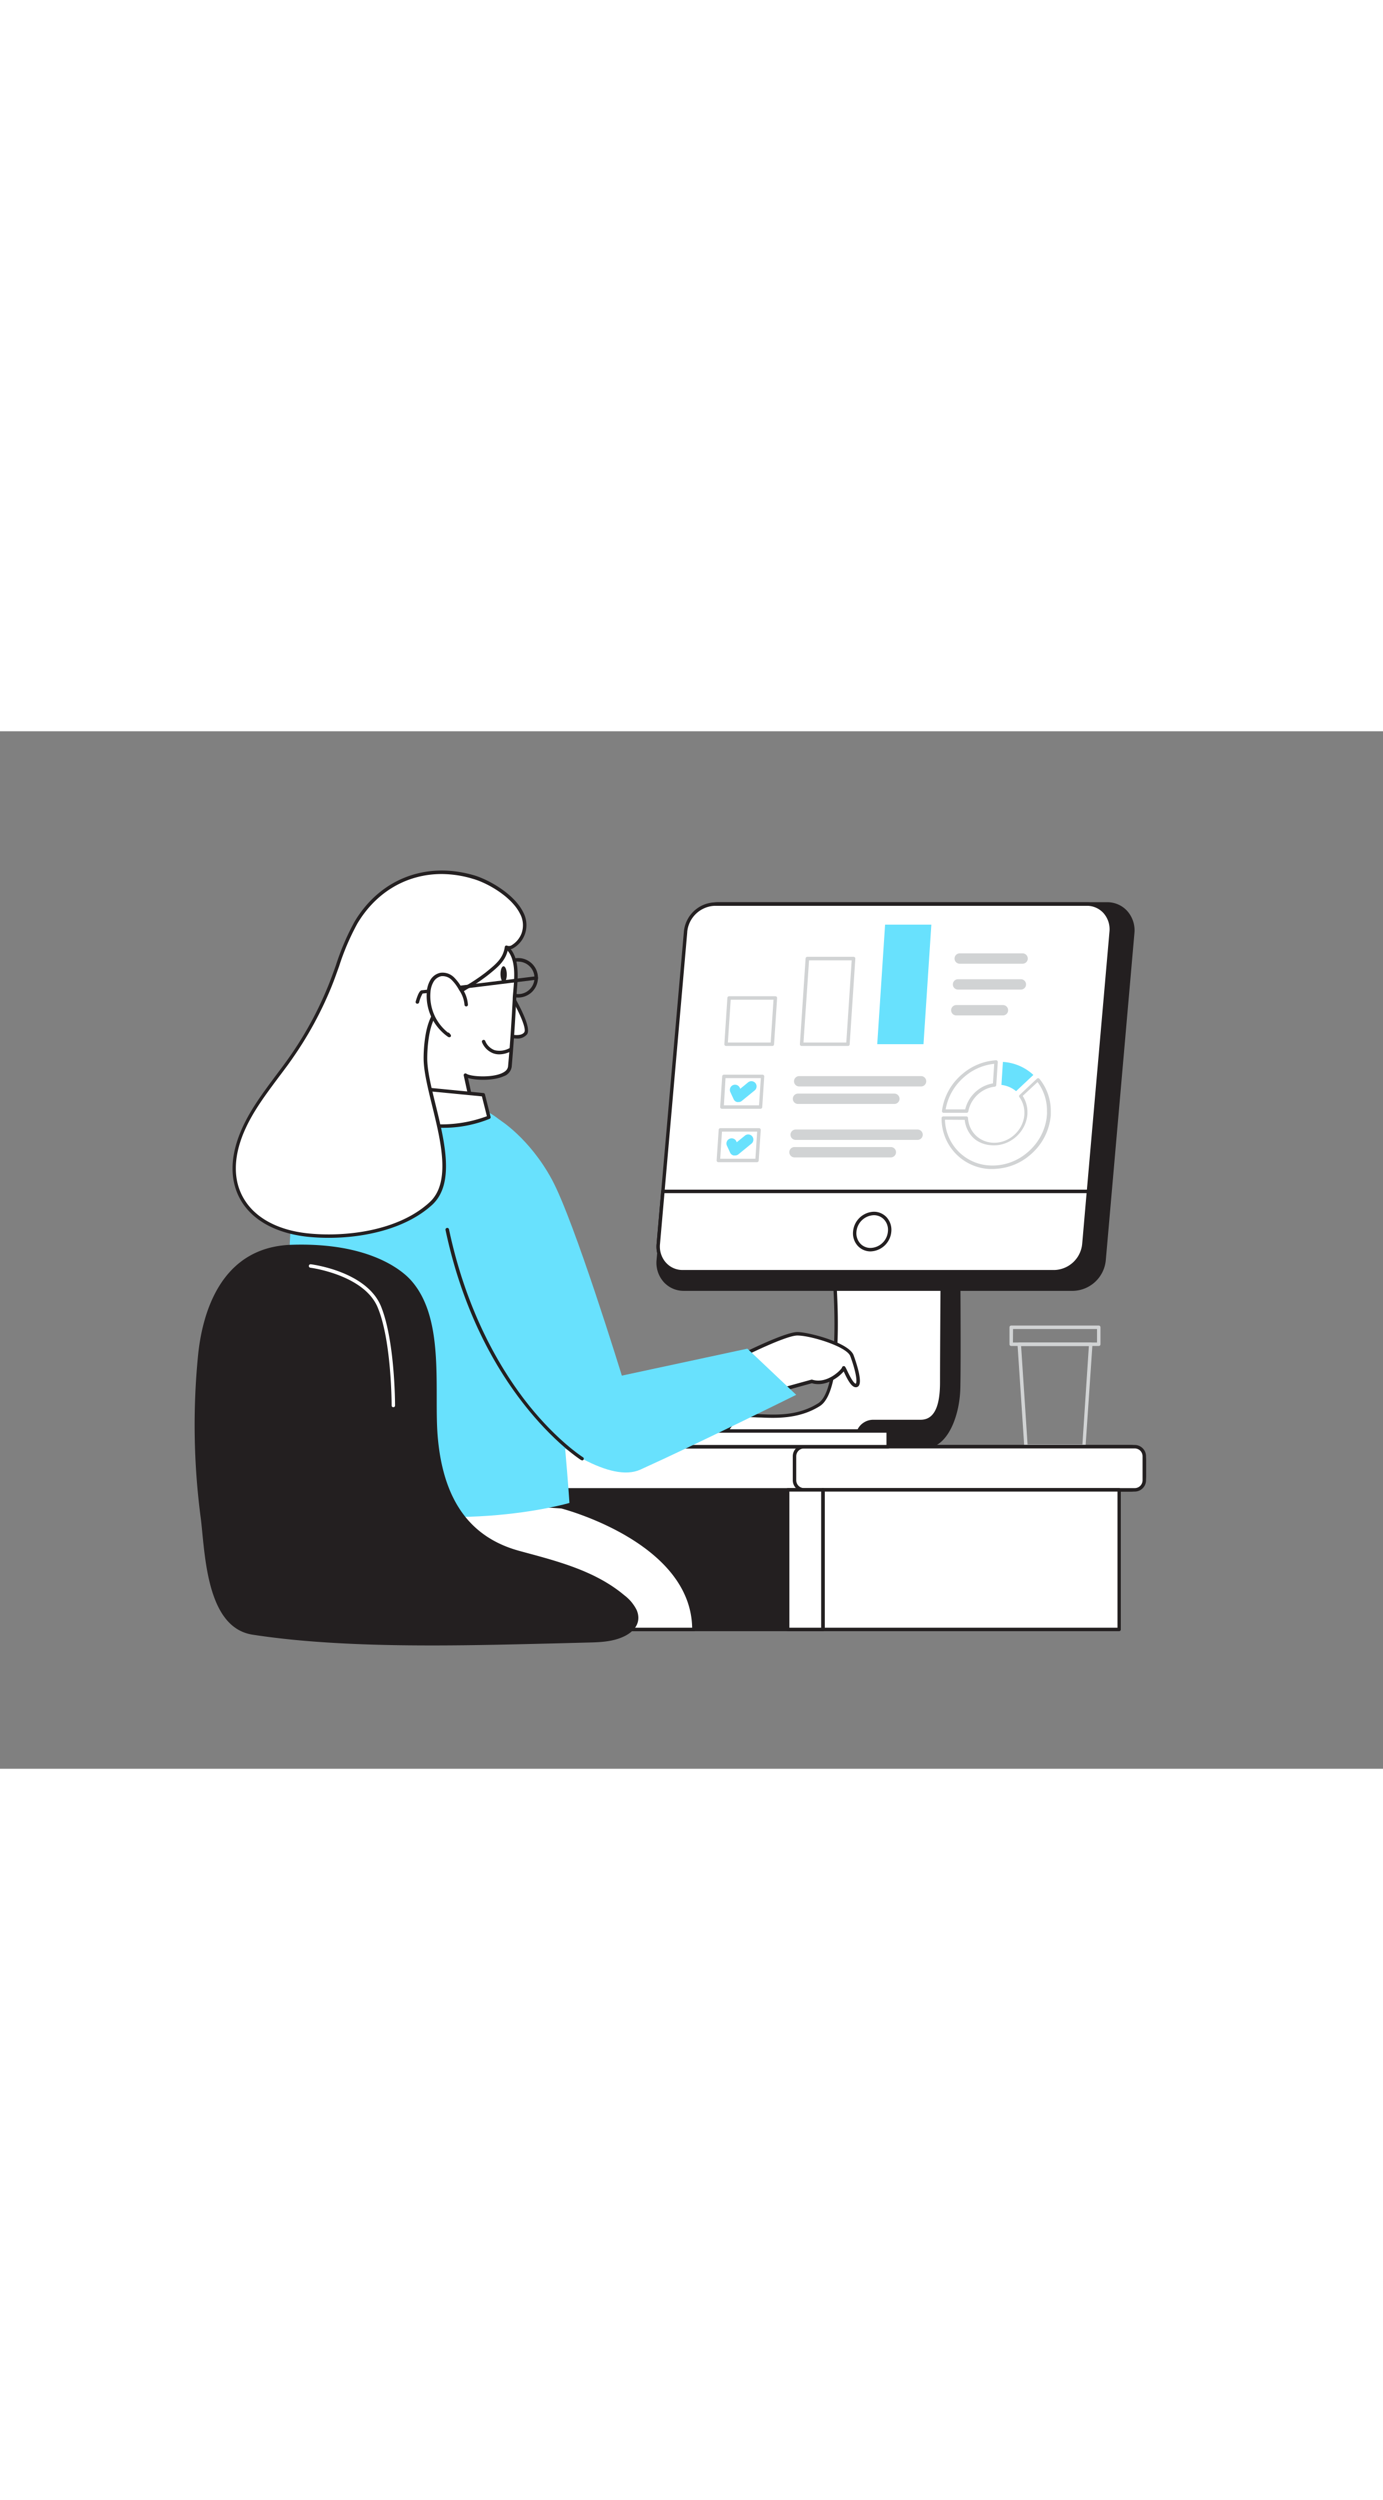 <svg xmlns="http://www.w3.org/2000/svg" viewBox="0 0 400 300" data-imageid="report-analysis-flatline-d79b7" imageName="Report analysis" class="illustrations_image" style="width: 166px;"><rect x="0" y="0" width="400" height="300" fill="#808080" stroke="none"/><g id="_109_report_analysis" data-name="#109_report_analysis"><rect x="152.25" y="219.35" width="85.66" height="40.37" fill="#231f20"/><path d="M237.91,260.21H152.25a.5.5,0,0,1-.5-.5V219.35a.5.5,0,0,1,.5-.5h85.66a.5.5,0,0,1,.5.5v40.36A.5.5,0,0,1,237.91,260.21Zm-85.16-1h84.66V219.85H152.75Z" fill="#231f20"/><path d="M317.79,177.75H292.47a.5.5,0,0,1-.5-.5v-4.91a.5.5,0,0,1,.5-.5h25.32a.5.5,0,0,1,.5.5v4.91A.5.5,0,0,1,317.79,177.75Zm-24.82-1h24.32v-3.91H293Z" fill="#d1d3d4"/><path d="M313.52,207.23H296.73a.49.49,0,0,1-.49-.46l-1.95-29.49a.53.53,0,0,1,.14-.38.48.48,0,0,1,.36-.15h20.68a.48.48,0,0,1,.36.15.53.53,0,0,1,.14.38l-2,29.49A.49.49,0,0,1,313.52,207.23Zm-16.32-1h15.86l1.87-28.48h-19.6Z" fill="#d1d3d4"/><rect x="124.74" y="206.87" width="206.22" height="12.48" rx="3.96" fill="#fff"/><path d="M327,219.85H128.71a4.47,4.47,0,0,1-4.47-4.46v-4.56a4.47,4.47,0,0,1,4.47-4.46H327a4.46,4.46,0,0,1,4.46,4.46v4.56A4.46,4.46,0,0,1,327,219.85ZM128.71,207.37a3.47,3.47,0,0,0-3.47,3.46v4.56a3.47,3.47,0,0,0,3.47,3.46H327a3.46,3.46,0,0,0,3.46-3.46v-4.56a3.46,3.46,0,0,0-3.46-3.46Z" fill="#231f20"/><rect x="229.8" y="206.87" width="101.17" height="12.48" rx="2.78" fill="#fff"/><path d="M328.19,219.85H232.57a3.28,3.28,0,0,1-3.28-3.28v-6.93a3.27,3.27,0,0,1,3.28-3.27h95.62a3.27,3.27,0,0,1,3.27,3.27v6.93A3.28,3.28,0,0,1,328.19,219.85Zm-95.62-12.48a2.28,2.28,0,0,0-2.28,2.27v6.93a2.29,2.29,0,0,0,2.28,2.28h95.62a2.28,2.28,0,0,0,2.27-2.28v-6.93a2.27,2.27,0,0,0-2.27-2.27Z" fill="#231f20"/><path d="M241,154.62s3.45,35.34-4.19,40.14c-7.09,4.43-14.95,3.14-19.32,3.14a7.57,7.57,0,0,0-7.49,5l-1.16,3.84h54.6a33.32,33.32,0,0,0,10.12-10.46c3.66-6.46,1.4-40,1.4-40Z" fill="#fff"/><path d="M263.48,207.23h-54.6a.48.48,0,0,1-.4-.2.46.46,0,0,1-.08-.44l1.16-3.84a8.1,8.1,0,0,1,8-5.35c.73,0,1.57,0,2.48.08,4.55.2,10.8.47,16.57-3.15,3-1.86,4.61-9.27,4.73-21.43.09-9.3-.76-18.14-.77-18.23a.51.51,0,0,1,.14-.39.49.49,0,0,1,.39-.16L275,155.78a.51.51,0,0,1,.48.46c.09,1.38,2.23,33.76-1.46,40.27a33.77,33.77,0,0,1-10.29,10.65A.5.5,0,0,1,263.48,207.23Zm-53.93-1h53.78A32.89,32.89,0,0,0,273.17,196c3.32-5.85,1.61-35.28,1.36-39.27l-32.94-1.6c.43,4.77,2.89,35.42-4.48,40-6,3.78-12.72,3.49-17.15,3.3-.89,0-1.71-.08-2.43-.08a7.09,7.09,0,0,0-7,4.64Z" fill="#231f20"/><path d="M272.38,188.24c0,8.73-2.62,11.34-6.11,11.34h-13.7a4.6,4.6,0,0,0-4.32,3l-1.52,4.13h21.11c5.41,0,9.25-8.19,9.42-16.92s0-33.53,0-33.53h-4.71S272.38,179.52,272.38,188.24Z" fill="#231f20"/><path d="M267.84,207.23H246.73a.52.52,0,0,1-.41-.21.53.53,0,0,1-.06-.46l1.52-4.13a5.11,5.11,0,0,1,4.79-3.35h13.7c3.77,0,5.61-3.54,5.61-10.84,0-8.62.17-31.74.17-32a.51.51,0,0,1,.5-.49h4.71a.49.49,0,0,1,.5.49c0,.25.18,24.92,0,33.55S273.83,207.23,267.84,207.23Zm-20.39-1h20.39c4.74,0,8.74-7.37,8.92-16.43.16-7.93,0-29.47,0-33h-3.72c0,3.42-.17,23.55-.17,31.46s-2.16,11.84-6.61,11.84h-13.7a4.09,4.09,0,0,0-3.85,2.7Z" fill="#231f20"/><path d="M198.66,58.38l-8.26,94.48a7.49,7.49,0,0,0,7.39,8.45H310.44a9.24,9.24,0,0,0,8.87-8.45l8.27-94.48a7.48,7.48,0,0,0-7.39-8.45H207.53A9.24,9.24,0,0,0,198.66,58.38Z" fill="#231f20"/><path d="M310.44,161.81H197.79A7.76,7.76,0,0,1,192,159.3a8.37,8.37,0,0,1-2.1-6.48l8.26-94.48h0a9.77,9.77,0,0,1,9.37-8.91H320.19A7.76,7.76,0,0,1,326,51.94a8.42,8.42,0,0,1,2.1,6.49l-8.27,94.47A9.76,9.76,0,0,1,310.44,161.81ZM199.16,58.43l-8.27,94.47a7.4,7.4,0,0,0,1.85,5.72,6.78,6.78,0,0,0,5,2.19H310.44a8.75,8.75,0,0,0,8.38-8l8.26-94.48a7.37,7.37,0,0,0-1.84-5.72,6.77,6.77,0,0,0-5.05-2.19H207.53a8.74,8.74,0,0,0-8.37,8Z" fill="#231f20"/><path d="M198.29,58l-7.9,90.21a7.16,7.16,0,0,0,7.06,8.07H305a8.84,8.84,0,0,0,8.47-8.07L321.38,58a7.15,7.15,0,0,0-7.06-8.07H206.76A8.82,8.82,0,0,0,198.29,58Z" fill="#fff"/><path d="M305,156.78H197.45a7.44,7.44,0,0,1-5.54-2.41,8,8,0,0,1-2-6.21L197.79,58h0a9.33,9.33,0,0,1,9-8.53H314.32a7.46,7.46,0,0,1,5.55,2.41,8,8,0,0,1,2,6.2L314,148.25A9.34,9.34,0,0,1,305,156.78ZM198.78,58l-7.89,90.21a7,7,0,0,0,1.76,5.44,6.41,6.41,0,0,0,4.8,2.09H305a8.33,8.33,0,0,0,8-7.62L320.88,58a7.05,7.05,0,0,0-1.75-5.45,6.45,6.45,0,0,0-4.81-2.08H206.76a8.33,8.33,0,0,0-8,7.61Z" fill="#231f20"/><path d="M191.72,133.06l-1.33,15.15a7.16,7.16,0,0,0,7.06,8.07H305a8.84,8.84,0,0,0,8.47-8.07l1.32-15.15Z" fill="#fff"/><path d="M305,156.78H197.45a7.44,7.44,0,0,1-5.54-2.41,8,8,0,0,1-2-6.21L191.22,133a.5.5,0,0,1,.5-.46H314.81a.52.52,0,0,1,.37.16.53.53,0,0,1,.13.38L314,148.25A9.34,9.34,0,0,1,305,156.78ZM192.18,133.56l-1.29,14.69a7,7,0,0,0,1.76,5.44,6.41,6.41,0,0,0,4.8,2.09H305a8.33,8.33,0,0,0,8-7.62l1.27-14.6Z" fill="#231f20"/><ellipse cx="252.25" cy="144.67" rx="5.39" ry="4.88" transform="translate(-8.36 273.66) rotate(-56.17)" fill="#fff"/><path d="M251.79,150.4a5,5,0,0,1-3.71-1.61,5.38,5.38,0,0,1-1.35-4.17,6.24,6.24,0,0,1,6-5.69,5,5,0,0,1,3.71,1.61,5.4,5.4,0,0,1,1.35,4.17A6.23,6.23,0,0,1,251.79,150.4Zm.92-10.47a5.23,5.23,0,0,0-5,4.78,4.43,4.43,0,0,0,1.1,3.41,4,4,0,0,0,3,1.28,5.2,5.2,0,0,0,5-4.78,4.35,4.35,0,0,0-1.09-3.4A4,4,0,0,0,252.71,139.93Z" fill="#231f20"/><rect x="174.11" y="202.33" width="82.78" height="4.54" fill="#fff"/><path d="M256.89,207.37H174.11a.51.51,0,0,1-.5-.5v-4.54a.5.5,0,0,1,.5-.5h82.78a.5.5,0,0,1,.5.5v4.54A.5.5,0,0,1,256.89,207.37Zm-82.28-1h81.78v-3.54H174.61Z" fill="#231f20"/><path d="M162.45,224.24s38.24,9.64,38.24,35.48H99.63s-16.07-15.52-12.1-39.36C128.25,221.77,162.45,224.24,162.45,224.24Z" fill="#fff"/><path d="M200.7,260.21H99.63a.47.47,0,0,1-.35-.14c-.16-.15-16.21-16-12.24-39.79a.52.52,0,0,1,.51-.42c40.26,1.39,74.6,3.86,74.94,3.88l.09,0c.38.09,38.62,10,38.62,35.95A.5.5,0,0,1,200.7,260.21Zm-100.86-1H200.19c-.48-24.41-36.39-34.1-37.82-34.47-1.43-.11-35-2.49-74.42-3.86C84.52,242.75,98.29,257.62,99.84,259.21Z" fill="#231f20"/><path d="M214.48,180.5s12.6-6.36,16.13-6.36,14.62,3.14,15.8,6.36,2.69,8.43,1.18,8.6-3.53-5.55-3.53-5-4.37,5.38-9.25,3.87L222,191.45l-7.56-9.58" fill="#fff"/><path d="M222,192a.49.49,0,0,1-.39-.19l-7.57-9.58a.5.5,0,0,1,.09-.7.49.49,0,0,1,.7.08l7.36,9.32,12.45-3.44a.45.45,0,0,1,.28,0c4.28,1.33,8.26-2.76,8.6-3.47a.52.52,0,0,1,.4-.44c.43-.1.54.15,1,1.07,1.63,3.54,2.35,4,2.61,4,.51-.77-.18-4.09-1.59-7.93-1-2.81-11.52-6-15.33-6-3.37,0-15.78,6.24-15.91,6.3a.5.5,0,0,1-.45-.89c.52-.26,12.75-6.41,16.36-6.41,3.29,0,14.95,3.08,16.27,6.69.78,2.13,2.49,7.25,1.56,8.75a1,1,0,0,1-.8.51c-1.32.15-2.52-2.17-3.62-4.56a11.73,11.73,0,0,1-1.85,1.69c-1.4,1-4.22,2.62-7.36,1.72l-12.64,3.49Z" fill="#231f20"/><path d="M87.53,220.36S77.45,137.86,89.42,121s41.36-19.59,55-8.71S164.7,223.13,164.7,223.13,128.09,233.94,87.53,220.36Z" fill="#68e1fd" class="target-color"/><path d="M144.38,112.28s8.71,5.27,15.24,17.33,20.23,56.71,20.23,56.71l36.31-7.8,14.12,13.35s-28.21,14-45.08,21.63-59.94-39.72-59.94-39.72Z" fill="#68e1fd" class="target-color"/><path d="M168.33,210.8a.54.54,0,0,1-.27-.07c-.29-.18-29.06-18.59-39.2-66.51a.5.5,0,1,1,1-.21c5.25,24.81,15.51,41.4,23.19,51,8.33,10.34,15.5,14.87,15.57,14.92a.5.5,0,0,1-.26.92Z" fill="#231f20"/><path d="M149.88,77a5.71,5.71,0,1,1,5.71-5.71A5.72,5.72,0,0,1,149.88,77Zm0-10.42a4.71,4.71,0,1,0,4.71,4.71A4.72,4.72,0,0,0,149.88,66.61Z" fill="#231f20"/><path d="M147.38,75.37s6.07,10,4.66,12-5.79.46-5.79.46" fill="#fff"/><path d="M149.41,88.84a11.69,11.69,0,0,1-3.33-.57.5.5,0,0,1-.3-.64.5.5,0,0,1,.63-.31c1.12.39,4.24,1.09,5.22-.28.84-1.17-2.23-7.37-4.68-11.41a.5.5,0,0,1,.86-.52c1,1.72,6.16,10.39,4.63,12.52A3.55,3.55,0,0,1,149.41,88.84Z" fill="#231f20"/><path d="M146.5,62.44c4,3.51,2.51,10.53,2.3,15.14q-.45,9.7-1.35,19.38c-.37,4.09-11,3.77-12.83,2.47l2.25,10.25-23.2-3.4,1.43-13.36s-1.49-18.62,3-26.81,13.29-7.45,13.29-7.45S142.62,59,146.5,62.44Z" fill="#fff"/><path d="M136.87,110.18h-.07l-23.2-3.4a.51.51,0,0,1-.43-.55l1.43-13.36c-.06-.68-1.44-18.77,3.05-27,4.57-8.4,13.68-7.71,13.78-7.7.44,0,11.44.4,15.4,3.9,3.49,3.08,3,8.6,2.65,13-.08.89-.15,1.73-.18,2.5C149,84,148.55,90.57,148,97a3.43,3.43,0,0,1-2.32,2.76c-2.86,1.31-7.92,1.23-10.31.51l2,9.29a.5.5,0,0,1-.49.61Zm-22.65-4.32,22,3.22-2.1-9.54a.5.5,0,0,1,.21-.52.5.5,0,0,1,.57,0c1.2.84,7.18,1.26,10.3-.17,1.08-.5,1.67-1.15,1.75-2,.59-6.42,1-12.93,1.34-19.36,0-.78.11-1.63.18-2.53.36-4.21.8-9.46-2.31-12.2h0c-3.7-3.27-14.69-3.65-14.8-3.66s-8.59-.62-12.84,7.18c-4.35,8-3,26.35-2.93,26.54Z" fill="#231f20"/><path d="M109.12,109.43l2.18-7.08,28.47,2.76,1.64,6.49S126.53,118.68,109.12,109.43Z" fill="#fff"/><path d="M127.78,114.66a40,40,0,0,1-18.9-4.79.5.5,0,0,1-.24-.59l2.18-7.07a.5.5,0,0,1,.52-.35l28.48,2.75a.5.5,0,0,1,.44.38l1.63,6.49a.51.51,0,0,1-.27.58A35.63,35.63,0,0,1,127.78,114.66Zm-18.06-5.48a37.94,37.94,0,0,0,31.1,2.13l-1.44-5.74-27.73-2.68Z" fill="#231f20"/><path d="M123,94.6c0,11,11.06,33.21,1.59,42-8.91,8.21-24.18,10.36-35.77,9.1-16.85-1.82-25.64-13.5-18.74-29.88,3.37-8,9.31-14.59,14.27-21.71A103.82,103.82,0,0,0,95.29,74c2.47-6,4.31-13,7.62-18.58,7.37-12.4,20.36-17.25,34-13.25,5.86,1.71,17.14,8.77,14.37,16.41-.68,1.88-3,4.68-4.8,3.89-.53,3.63-2.86,5.37-5.7,7.69s-6.13,4-9.19,6a19.23,19.23,0,0,0-5.55,5c-1.81,2.66-2.45,5.93-2.79,9.13A38.85,38.85,0,0,0,123,94.6Z" fill="#fff"/><path d="M95.05,146.48a58.43,58.43,0,0,1-6.25-.33c-8.92-1-15.71-4.68-19.11-10.47-3.24-5.5-3.25-12.45,0-20.1,2.47-5.87,6.35-11,10.11-16.06,1.41-1.87,2.86-3.81,4.21-5.75a103.73,103.73,0,0,0,10.85-20c.81-2,1.54-4,2.32-6.2a71.35,71.35,0,0,1,5.33-12.45c7.37-12.4,20.62-17.56,34.59-13.47,4.29,1.26,11.53,5.36,14.16,10.55a7.94,7.94,0,0,1,.54,6.51,7.65,7.65,0,0,1-3.51,4.11,2.57,2.57,0,0,1-1.36.23c-.68,3.3-2.88,5.09-5.4,7.15l-.38.3a52.87,52.87,0,0,1-6.1,4.1c-1,.63-2.11,1.27-3.14,2a18.91,18.91,0,0,0-5.4,4.89c-1.83,2.69-2.4,6-2.72,8.9a41.36,41.36,0,0,0-.22,4.25c0,3.51,1.17,8.27,2.41,13.31,2.64,10.74,5.63,22.91-1,29C117.24,144,105.12,146.48,95.05,146.48Zm32.72-105.2c-10,0-18.92,5.09-24.43,14.36a70.36,70.36,0,0,0-5.25,12.28c-.74,2.08-1.51,4.24-2.33,6.24a105.42,105.42,0,0,1-11,20.18c-1.36,2-2.82,3.9-4.23,5.78-3.72,5-7.57,10.09-10,15.85-3.09,7.34-3.1,14,0,19.2,3.24,5.51,9.76,9.06,18.36,10,10.59,1.14,26.2-.52,35.38-9,6.18-5.7,3.26-17.56.69-28-1.25-5.1-2.43-9.92-2.44-13.55h0a40.72,40.72,0,0,1,.23-4.36c.33-3,.92-6.48,2.88-9.35a19.92,19.92,0,0,1,5.69-5.17c1-.68,2.12-1.34,3.16-2a53,53,0,0,0,6-4l.38-.31c2.6-2.12,4.66-3.79,5.14-7.06a.49.49,0,0,1,.25-.37.52.52,0,0,1,.44,0,1.46,1.46,0,0,0,1.17-.06,6.86,6.86,0,0,0,3-3.54,7,7,0,0,0-.5-5.72c-2.49-4.92-9.42-8.83-13.54-10A32,32,0,0,0,127.77,41.28Z" fill="#231f20"/><path d="M147.48,92.13s-5.13,2.89-7.6-2.4" fill="#fff"/><path d="M144.4,93.42a5.2,5.2,0,0,1-1.62-.25,5.65,5.65,0,0,1-3.36-3.23.5.5,0,0,1,.25-.66.5.5,0,0,1,.66.24,4.69,4.69,0,0,0,2.75,2.7,5.93,5.93,0,0,0,4.16-.53.5.5,0,1,1,.49.87A7.33,7.33,0,0,1,144.4,93.42Z" fill="#231f20"/><path d="M120.71,78.77l-.14,0a.5.5,0,0,1-.34-.62c.91-3.19,1.54-3.24,1.81-3.26.51,0,21.8-2.66,33-4.05a.49.49,0,0,1,.55.44.5.5,0,0,1-.43.56c-1.29.16-30.91,3.82-32.94,4a10.21,10.21,0,0,0-1,2.55A.49.49,0,0,1,120.71,78.77Zm1.4-2.9Z" fill="#231f20"/><path d="M134.81,79a8.85,8.85,0,0,0-1.64-4.51,12.59,12.59,0,0,0-2.24-3,4.24,4.24,0,0,0-3.44-1.19,3.92,3.92,0,0,0-2.62,1.91,7.47,7.47,0,0,0-.93,3.17A13.9,13.9,0,0,0,129.87,88l-.34-.4" fill="#fff"/><path d="M129.87,88.46a.51.51,0,0,1-.28-.09,14.48,14.48,0,0,1-6.15-13,7.71,7.71,0,0,1,1-3.39,4.38,4.38,0,0,1,3-2.15,4.7,4.7,0,0,1,3.86,1.32,13.23,13.23,0,0,1,2.33,3.15,9.3,9.3,0,0,1,1.71,4.77.48.48,0,0,1-.51.49.49.49,0,0,1-.49-.51,8.61,8.61,0,0,0-1.57-4.24,12.16,12.16,0,0,0-2.14-2.91,3.73,3.73,0,0,0-3-1.08,3.46,3.46,0,0,0-2.27,1.68,6.82,6.82,0,0,0-.86,3,13.46,13.46,0,0,0,5.05,11.62.53.53,0,0,1,.42.17l.34.41a.49.49,0,0,1,0,.65A.52.52,0,0,1,129.87,88.46Z" fill="#231f20"/><ellipse cx="145.67" cy="70.26" rx="0.91" ry="2.32" transform="translate(-1.09 2.3) rotate(-0.9)" fill="#231f20"/><path d="M150,237.43c-16.15-4.44-22.39-17.2-23.86-32.87-1.29-13.71,2.3-34.57-7.79-45.6-7.67-8.38-23.39-10.33-34.12-10-17.66.6-24.74,15.4-26.41,31.07a204.3,204.3,0,0,0,.72,47.28c1.23,9.76,1.48,31.34,14.56,33.38,29.39,4.57,67.38,3,96.91,2.24,3.79-.09,7.78-.23,11-2.13,2.53-1.48,3.85-3.77,2.63-6.59a11.5,11.5,0,0,0-3.33-4c-7.48-6.3-17.14-9.24-26.53-11.79Z" fill="#231f20"/><path d="M124.89,264.34c-18,0-36.23-.69-51.86-3.12-11.8-1.84-13.45-18.55-14.53-29.6-.15-1.55-.29-3-.45-4.2A205.51,205.51,0,0,1,57.33,180c1.23-11.47,6.35-30.81,26.9-31.51,22.7-.77,32.15,7.55,34.5,10.12,7.57,8.28,7.57,21.92,7.58,34,0,4.3,0,8.36.34,11.94,1.68,17.93,9.37,28.54,23.49,32.43h0l2.36.64,1.44.39c9.8,2.65,19.22,5.56,26.72,11.89a12,12,0,0,1,3.47,4.18c1.22,2.82.19,5.45-2.84,7.22-3.44,2-7.77,2.12-11.26,2.2l-9.18.24C149.66,264,137.35,264.34,124.89,264.34ZM86.73,149.46c-.84,0-1.66,0-2.47,0-19.79.67-24.74,19.47-25.93,30.62A204.54,204.54,0,0,0,59,227.29c.16,1.24.3,2.67.46,4.23,1,10.75,2.65,27,13.69,28.71,26.37,4.11,60.34,3.21,87.63,2.48l9.19-.24c3.54-.08,7.56-.18,10.78-2.06,1.49-.87,3.78-2.81,2.42-6a11,11,0,0,0-3.19-3.81c-7.35-6.2-16.65-9.07-26.34-11.7l-1.44-.38-2.36-.64h0c-14.58-4-22.5-14.91-24.23-33.31-.34-3.63-.34-7.71-.34-12,0-11.86,0-25.29-7.32-33.28C111.32,152,97.91,149.46,86.73,149.46Z" fill="#231f20"/><rect x="238.04" y="219.35" width="85.66" height="40.37" fill="#fff"/><path d="M323.71,260.21H238a.5.5,0,0,1-.5-.5V219.35a.5.5,0,0,1,.5-.5h85.67a.5.5,0,0,1,.5.5v40.36A.5.5,0,0,1,323.71,260.21Zm-85.17-1h84.67V219.85H238.54Z" fill="#231f20"/><rect x="227.85" y="219.35" width="10.19" height="40.37" fill="#fff"/><path d="M238,260.21H227.85a.5.5,0,0,1-.5-.5V219.35a.5.5,0,0,1,.5-.5H238a.5.5,0,0,1,.5.5v40.36A.5.5,0,0,1,238,260.21Zm-9.69-1h9.19V219.85h-9.19Z" fill="#231f20"/><polygon points="223.37 90.48 209.99 90.48 210.87 77.1 224.25 77.1 223.37 90.48" fill="#fff"/><path d="M223.37,91H210a.52.52,0,0,1-.37-.16.51.51,0,0,1-.13-.37l.88-13.39a.5.5,0,0,1,.5-.46h13.38a.51.51,0,0,1,.37.15.53.53,0,0,1,.13.38l-.88,13.38A.51.51,0,0,1,223.37,91Zm-12.85-1H222.9l.82-12.38H211.34Z" fill="#d1d3d4"/><polygon points="245.23 90.48 231.85 90.48 233.48 65.72 246.86 65.72 245.23 90.48" fill="#fff"/><path d="M245.23,91H231.85a.51.51,0,0,1-.5-.53L233,65.69a.51.51,0,0,1,.5-.47h13.38a.5.5,0,0,1,.5.54l-1.63,24.75A.5.5,0,0,1,245.23,91Zm-12.84-1h12.38l1.56-23.76H234Z" fill="#d1d3d4"/><polygon points="267.1 90.48 253.72 90.48 255.99 55.91 269.37 55.91 267.1 90.48" fill="#68e1fd" class="target-color"/><path d="M295.76,67.22H277.58a1.5,1.5,0,0,1,0-3h18.18a1.5,1.5,0,0,1,0,3Z" fill="#d1d3d4"/><path d="M295.26,74.7H277.09a1.5,1.5,0,0,1,0-3h18.17a1.5,1.5,0,0,1,0,3Z" fill="#d1d3d4"/><path d="M290.08,82.17H276.59a1.5,1.5,0,0,1,0-3h13.49a1.5,1.5,0,0,1,0,3Z" fill="#d1d3d4"/><path d="M220,109.16H208.79a.48.48,0,0,1-.36-.16.49.49,0,0,1-.14-.38l.59-8.85a.49.49,0,0,1,.49-.47h11.17a.5.5,0,0,1,.5.54l-.58,8.85A.51.51,0,0,1,220,109.16Zm-10.63-1h10.16l.52-7.86H209.84Z" fill="#d1d3d4"/><path d="M266.39,102.71H231.15a1.5,1.5,0,0,1,0-3h35.24a1.5,1.5,0,0,1,0,3Z" fill="#d1d3d4"/><path d="M258.67,107.77H230.81a1.5,1.5,0,0,1,0-3h27.86a1.5,1.5,0,0,1,0,3Z" fill="#d1d3d4"/><path d="M213.52,107.21a2.09,2.09,0,0,1-.35,0,1.5,1.5,0,0,1-1-.85l-.92-2a1.5,1.5,0,1,1,2.73-1.24l.12.26,2.27-1.86a1.5,1.5,0,0,1,1.9,2.33l-3.79,3.09A1.49,1.49,0,0,1,213.52,107.21Z" fill="#68e1fd" class="target-color"/><path d="M218.94,124.61H207.77a.48.48,0,0,1-.36-.16.52.52,0,0,1-.14-.37l.59-8.85a.5.5,0,0,1,.5-.47h11.17a.48.48,0,0,1,.36.16.5.5,0,0,1,.14.37l-.59,8.85A.5.5,0,0,1,218.94,124.61Zm-10.63-1h10.17l.51-7.85H208.82Z" fill="#d1d3d4"/><path d="M265.38,118.16H230.13a1.5,1.5,0,0,1,0-3h35.25a1.5,1.5,0,0,1,0,3Z" fill="#d1d3d4"/><path d="M257.65,123.22H229.79a1.5,1.5,0,0,1,0-3h27.86a1.5,1.5,0,0,1,0,3Z" fill="#d1d3d4"/><path d="M212.5,122.66a1.27,1.27,0,0,1-.34,0,1.51,1.51,0,0,1-1-.84l-.92-2a1.5,1.5,0,0,1,2.74-1.23l.11.25,2.28-1.85a1.5,1.5,0,1,1,1.89,2.32l-3.78,3.09A1.51,1.51,0,0,1,212.5,122.66Z" fill="#68e1fd" class="target-color"/><path d="M279.58,110.33h-6.65a.48.48,0,0,1-.37-.17.47.47,0,0,1-.12-.39,16.63,16.63,0,0,1,4.49-9.34A16.1,16.1,0,0,1,278.47,99a16.56,16.56,0,0,1,9.59-3.87.46.46,0,0,1,.38.14.51.51,0,0,1,.15.39l-.44,6.64a.5.5,0,0,1-.44.47,8.57,8.57,0,0,0-4.23,1.71,9,9,0,0,0-1.42,1.33,8.76,8.76,0,0,0-2,4.12A.49.49,0,0,1,279.58,110.33Zm-6.07-1h5.66a9.74,9.74,0,0,1,2.13-4.18,10.08,10.08,0,0,1,1.58-1.48,9.72,9.72,0,0,1,4.3-1.85l.37-5.66a15.6,15.6,0,0,0-8.44,3.6h0a16.81,16.81,0,0,0-1.45,1.36A15.79,15.79,0,0,0,273.51,109.33Zm5.28-10h0Z" fill="#d1d3d4"/><path d="M287.08,126.57c-.35,0-.69,0-1,0a14.58,14.58,0,0,1-13.75-14.71.5.5,0,0,1,.5-.5h6.65a.5.5,0,0,1,.5.47,7.51,7.51,0,0,0,1.43,4.09,7.33,7.33,0,0,0,1.23,1.32,7.54,7.54,0,0,0,4,1.69,8.44,8.44,0,0,0,1.88,0,8.67,8.67,0,0,0,4.22-1.71,9,9,0,0,0,1.42-1.33,8.76,8.76,0,0,0,2-4.12c.05-.31.09-.62.11-.94s0-.63,0-.94a7.53,7.53,0,0,0-1.43-4.08.48.48,0,0,1,.07-.65l5-4.71a.49.49,0,0,1,.38-.13.47.47,0,0,1,.35.18,14.65,14.65,0,0,1,3.28,9.37c0,.34,0,.68,0,1s-.05.69-.1,1a16.64,16.64,0,0,1-4.49,9.33,16.1,16.1,0,0,1-1.54,1.44,16.53,16.53,0,0,1-9.59,3.87C287.77,126.56,287.42,126.57,287.08,126.57Zm-13.77-14.25a13.6,13.6,0,0,0,3.05,8.24,13.42,13.42,0,0,0,1.26,1.35,13.57,13.57,0,0,0,8.5,3.63,15.37,15.37,0,0,0,1.92,0,15.55,15.55,0,0,0,9-3.65,14.32,14.32,0,0,0,1.45-1.36,15.7,15.7,0,0,0,4.23-8.78c0-.32.07-.63.09-1s0-.64,0-1h0a13.73,13.73,0,0,0-2.72-8.31l-4.3,4a8.59,8.59,0,0,1,1.37,4.26c0,.35,0,.69,0,1a9.41,9.41,0,0,1-.13,1,9.65,9.65,0,0,1-2.21,4.59,10.08,10.08,0,0,1-1.58,1.48,9.73,9.73,0,0,1-4.71,1.91,10.53,10.53,0,0,1-2.1,0A8.54,8.54,0,0,1,282,118a7.91,7.91,0,0,1-1.4-1.49,8.48,8.48,0,0,1-1.58-4.15Z" fill="#d1d3d4"/><path d="M298.88,99.37a14.2,14.2,0,0,0-8.81-3.76l-.43,6.65a8.09,8.09,0,0,1,4.24,1.81Z" fill="#68e1fd" class="target-color"/><path d="M113.77,195.46a.5.5,0,0,1-.5-.5c0-.18,0-18.59-4-28.28-3.87-9.5-19.35-11.54-19.5-11.56a.5.5,0,1,1,.12-1c.66.08,16.21,2.14,20.31,12.18,4,9.86,4.06,27.89,4.06,28.65A.5.5,0,0,1,113.77,195.46Z" fill="#fff"/></g></svg>